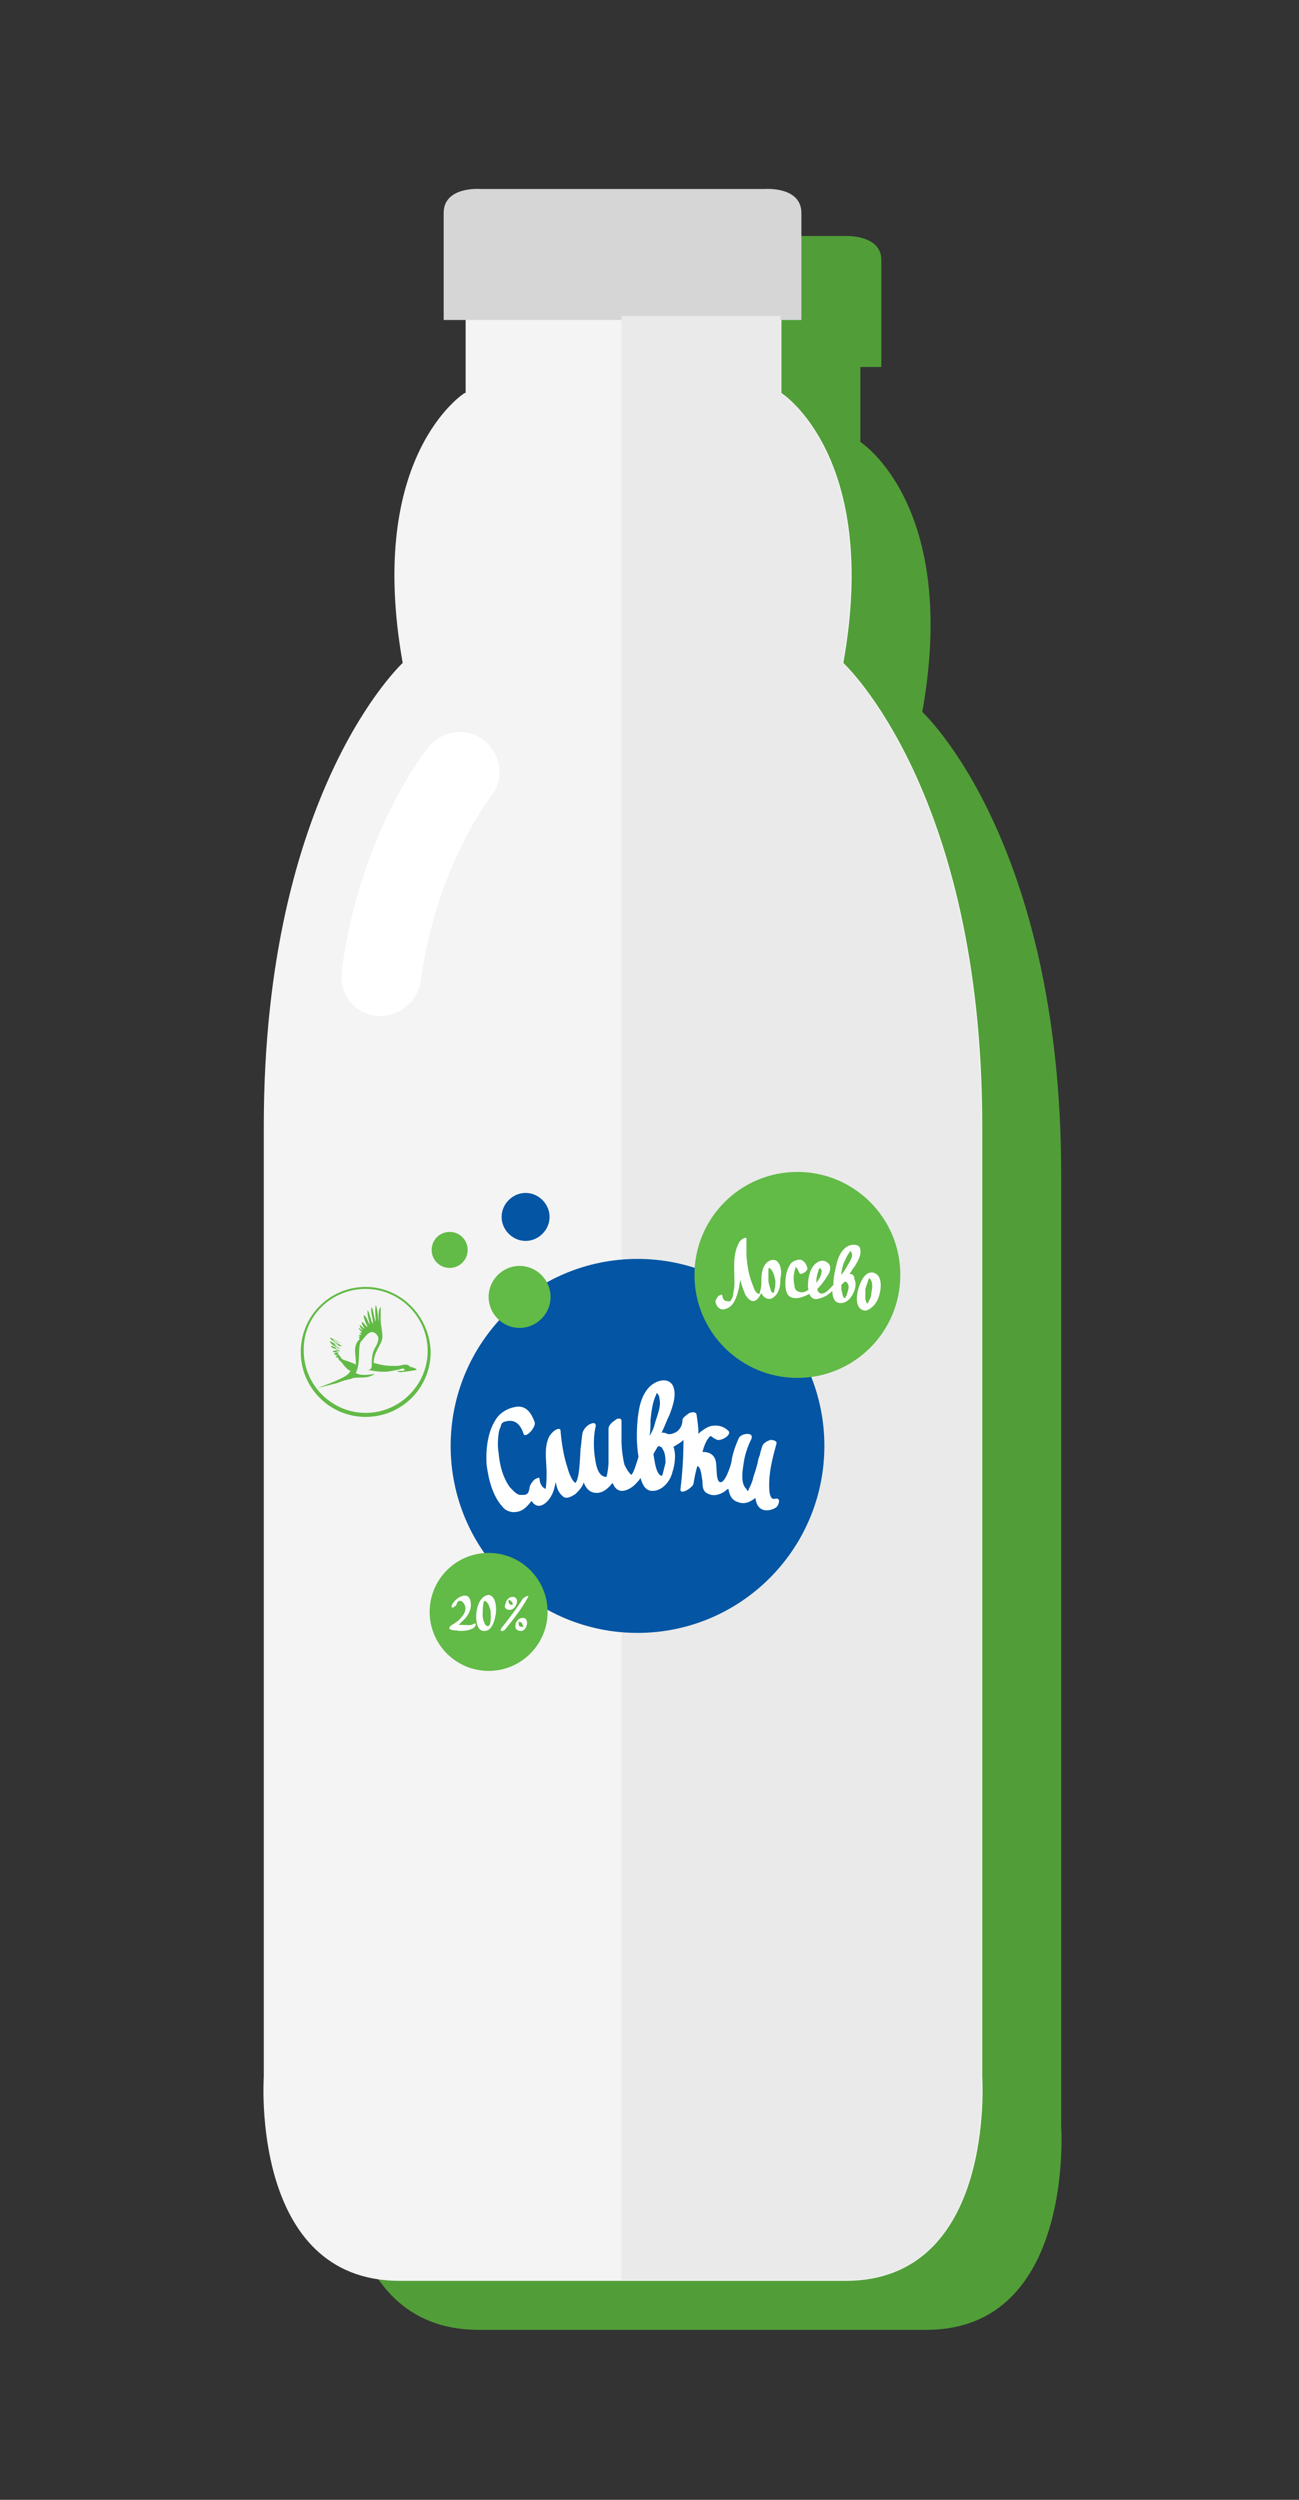 <svg id="Layer_1" xmlns="http://www.w3.org/2000/svg" viewBox="0 0 130 250"><rect x="0" y="0" width="130" height="250" fill="#333333" stroke="none"/><style>.st0{fill:#519E38;} .st1{fill:#F4F4F4;} .st2{fill:#D6D6D6;} .st3{fill:#EAEAEA;} .st4{fill:#FFFFFF;} .st5{fill:#0455A4;} .st6{fill:#62BA47;} .st7{fill-rule:evenodd;clip-rule:evenodd;fill:#0455A4;} .st8{fill-rule:evenodd;clip-rule:evenodd;fill:#62BA47;} .st9{fill:#62BA46;}</style><path class="st0" d="M106.2 212.6v-95.1c0-33.5-13.9-46.3-13.9-46.3 3.7-20.7-6.2-27-6.2-27v-7.5h2.1V26c0-2.6-3.7-2.4-3.7-2.4H56s-3.7-.3-3.7 2.4v10.7h2.2v7.5h-.1s-9.9 6.2-6.2 27c0 0-13.9 12.8-13.9 46.3v95.1S32.9 233 47.9 233H92.7c14.9 0 13.5-20.4 13.5-20.4z"/><path class="st1" d="M98.3 207.7v-95.1c0-33.5-13.9-46.3-13.9-46.3 3.7-20.7-6.2-27-6.2-27v-7.7H46.6v7.7h-.1s-9.9 6.2-6.2 27c0 0-13.9 12.8-13.9 46.3v95.1S25 228.1 40 228.1h44.5c15.2.1 13.8-20.4 13.8-20.4z"/><path class="st2" d="M76.5 18.9H48.1s-3.7-.3-3.7 2.4V32h35.8V21.3c0-2.7-3.7-2.4-3.7-2.4z"/><path class="st3" d="M98.2 207.7v-95.1c0-33.5-13.9-46.3-13.9-46.3 3.7-20.7-6.2-27-6.2-27v-7.7H62.2V228h22.3c15.1.2 13.7-20.3 13.7-20.3z"/><path class="st4" d="M38.1 101.6h-.5c-2.2-.3-3.7-2.3-3.4-4.5C36 83.4 42.6 75 42.9 74.7c1.4-1.7 3.9-2 5.6-.6 1.7 1.4 2 3.9.6 5.6-.1.1-5.5 7.1-7 18.5-.4 2-2.1 3.4-4 3.4z"/><circle class="st5" cx="63.8" cy="144.6" r="18.7"/><circle class="st6" cx="48.9" cy="161.2" r="5.9"/><path class="st7" d="M55 121.7c0 1.3-1.1 2.4-2.4 2.4-1.3 0-2.4-1.1-2.4-2.4 0-1.3 1.1-2.4 2.4-2.4 1.3 0 2.4 1.1 2.4 2.4z"/><path class="st8" d="M55.1 129.7c0 1.7-1.4 3.1-3.1 3.1s-3.1-1.4-3.1-3.1c0-1.7 1.4-3.1 3.1-3.1s3.1 1.4 3.1 3.1zM46.8 125c0 1-.8 1.8-1.8 1.8s-1.8-.8-1.8-1.8.8-1.8 1.8-1.8 1.8.8 1.8 1.8z"/><circle class="st6" cx="79.8" cy="127.5" r="10.3"/><path class="st4" d="M77.3 126c-.8.1-1.1 1.1-1.1 1.8v.3c0 .3 0 .6-.1.9 0 .1-.1.4-.1.4-.3 0-.5-.4-.6-.7-.2-.5-.4-1.1-.5-1.6-.1-.6-.2-1.2-.2-1.8v-.8-.3-.2c.1-.5-.6 0-.7.2-.7 1.2-.5 2.6-.5 3.9 0 .4 0 .7-.1 1.1 0 .2-.1.7-.3.9-.1.1-.4 0-.5 0-.2-.1-.3-.3-.3-.5s-.2-.1-.4 0c-.1.1-.3.4-.3.6.1.5.5.9 1 .7.8-.2 1.1-1.1 1.3-1.9.1-.3.1-.7.2-1 .1.5.3 1 .5 1.5.2.3.5.7.9.6.3-.1.5-.4.7-.8.1.3.4.6.8.6s.8-.5.9-.8c.2-.4.2-.9.2-1.3.2-.6 0-1.9-.8-1.8zm.2 3c0 .1 0 .2-.1.3-.2 0-.3-.3-.3-.4-.1-.3-.2-.6-.2-.9v-1c0-.1 0-.2.1-.2.4.3.5.8.6 1.3 0 .3 0 .6-.1.9zM87.5 127.3c-.9-.3-1.4.9-1.6 1.6-.2.7-.3 1.8.4 2.1.4.2.8-.1 1.1-.4.3-.3.5-.7.6-1.1.2-.7.3-1.9-.5-2.2zm-.6 2.9c0 .1-.1.1-.1.2-.1-.1-.2-.4-.2-.5v-1l.3-.9c0-.1.1-.1.1-.2.4.4.3 1 .2 1.5 0 .3-.1.6-.3.9zM85 127.4c.2-.2.3-.5.5-.7.3-.5.7-1.1.6-1.7 0-.6-.8-.6-1.2-.4-.6.3-.9.9-1.1 1.5-.2.8-.4 1.6-.4 2.4-.3.3-.9 1.1-1.4.8-.1-.1-.2-.2-.2-.4.4-.4.7-.8 1-1.3.3-.4.5-1.1-.1-1.4-.4-.3-1 0-1.3.4-.3.4-.4.8-.5 1.3 0 .2-.1.7 0 1.1-.3.2-.6.3-.9.2-.4-.1-.5-.4-.5-.7-.1-.4-.1-.9 0-1.3 0-.1.1-.3.1-.4v-.1c.2.1.3.4.4.6.1.3.9-.2.8-.5-.1-.3-.2-.6-.6-.8-.3-.1-.8.1-1 .3-.5.6-.6 1.4-.6 2.1 0 .5.1 1.1.5 1.3.6.3 1.3 0 1.9-.3.1.3.4.6.8.5.6-.1 1.1-.4 1.5-.8 0 .4.1.9.4 1.1.5.3 1.1 0 1.4-.4.4-.5.7-1.3.4-1.9 0-.4-.2-.5-.5-.5zm-3.1-.3c0-.1.1-.2.1-.3.2.1.3.3.2.5 0 .3-.3.7-.5 1v-.2c0-.4.1-.7.2-1zm3-1.7c.1-.1.1-.2.2-.3.4.4 0 1-.2 1.3-.2.4-.4.7-.7 1.1 0-.4.1-.7.2-1.1.2-.4.3-.7.5-1zm-.2 4.2s-.1.1-.1.2h-.1c-.2-.1-.2-.6-.3-.8v-.5l.3-.3c.2-.1.3.1.4.3.1.3-.1.8-.2 1.1z"/><g><path class="st4" d="M77.5 149.9c-.7.1-.5-1.8-.5-2.1.1-1.2.4-2.3.7-3.4.1-.3-.3-.4-.6-.4-.3.1-.7.3-.8.6-.1.2-.1.4-.2.6 0 .2-.1.4-.2.7-.1.6-.3 1.2-.5 1.8-.1.5-.3.9-.5 1.3v.1c-.1 0-.2-.1-.2-.2-.6-.5-.4-1.8-.3-2.4.1-.9.4-1.8.8-2.6.1-.3 0-.5-.4-.5s-.8.2-.9.5c-.3.7-.6 1.5-.7 2.3-.1.5-.7 2.3-1.2 2-.4-.3-.2-1.5-.4-2.2-.2-.6-.7-.8-1.3-.8.3-1.1.6-1.4.8-1.6.2.1.4.3.5.3.4.4 1.7-.4 1.3-.8-.5-.5-1.1-.6-1.7-.5-.4.1-.7.3-1.1.6l-.2.2c0-.7-.1-1.3-.2-2-.1-.2-.4-.2-.7-.1-.3.2-.7.5-.7.7 0 .5-.2.9-.6 1.2-.2.1-.6.3-.9.2 0 0-.4-.2-.6-.1.3-.6.5-1.2.8-1.8.3-.8.8-2.1.3-3-.6-.9-1.9-.3-2.4.3-.8.9-1 2.2-1.1 3.3-.1 1.2-.1 2.4.1 3.6-.2.6-.4 1.4-.7 1.8-.3-.2-.6-.8-.7-1-.2-.8-.3-1.7-.3-2.5v-1-.9c0-.3-.4-.3-.6-.1-.3.2-.7.5-.7.9v3.3c0 .5-.1 1.1-.2 1.5-1 0-1.1-1.6-1.2-2.2-.1-.9-.1-1.9.1-2.8.1-.3-.1-.5-.5-.3-.3.1-.7.5-.8.9-.1.5-.1 1-.2 1.6-.1 2.1-.2 3-.5 3.4-.2-.1-.3-.3-.3-.3-.2-.3-.4-.8-.5-1.2-.4-1.2-.6-2.5-.7-3.7 0-.1 0-.1-.1-.2h-.1c-.3 0-.7.4-.9.7-.6 1.1-.3 2.5-.3 3.6 0 .6 0 1.2-.1 1.7-.5-.2-.6-.8-.6-1 0-.2-.2-.1-.4 0s-.3.3-.4.4c-.1.2-.2.3-.2.5-.1.4-.1.6-.5.7H52c-.4-.1-.7-.5-1-.8-.7-1-1-2.2-1.1-3.4-.1-.6-.1-1.2 0-1.9 0-.2.1-.5.2-.7 0-.1.1-.3.1-.3s0-.1.1-.1l.1-.1c.1 0 .3-.1.5-.1.9-.1 1.3.7 1.5 1.3.2.5 1.3-.7 1.1-1.2-.3-.8-.8-1.7-1.9-1.5-.7.1-1.4.5-1.8 1-1 1.3-1.2 3.2-1.1 4.8.2 1.5.6 3.1 1.6 4.2.3.4.9.6 1.4.5.7-.1 1.1-.6 1.5-1.1.3.5.8.7 1.4.2.6-.5.9-1.3 1-2.1 0 .1.1.3.1.4.1.4.3.8.7 1.1.4.3 1.2-.3 1.2-.3l.2-.2c.3-.3.5-.6.6-.9v-.1c.2.6.6 1.1 1.3 1.1.7 0 1.2-.5 1.6-1 .1.2.2.4.3.5.6.7 1.7 0 2.1-.5.1-.1.3-.3.4-.5.2.7.5 1.3 1.2 1.3 1 0 1.8-1 2-1.9.2-.6.4-1.7.1-2.5.1-.1.2-.1.3-.2.2-.1.5-.3.7-.5 0 1.7-.1 3.3-.3 4.9-.1.7 1.2-.1 1.3-.5.1-.6.2-1.2.4-1.8.4.2.4 1.1.5 1.5 0 .5 0 1.1.6 1.3.6.3 1.3 0 1.7-.3.1-.1.2-.2.3-.2.1.6.3 1.1.9 1.3.7.3 1.3 0 1.8-.4.1.9.6 1.4 1.5 1.2.3-.1.7-.2.8-.6.2-.5-.1-.6-.4-.5zM65.1 142c.1-.9.2-1.8.6-2.6v-.1c.2.1.3.4.3.6.2.8-.3 1.8-.5 2.6-.1.4-.3.8-.5 1.1.1-.5.1-1 .1-1.6zm1.2 5.5c-.1.1-.1.1 0 0l-.1.1c-.6-.2-.7-1.7-.8-2.1v-.1c.1-.2.3-.5.4-.7.1-.1.2-.1.3 0 .1 0 .2.1.2.2.3.4.3 1 .3 1.4l-.3 1.2z"/></g><g><path class="st4" d="M48.9 159.5c-.8.1-1.1 1-1.2 1.6-.1.5-.1 2 .7 2 .8.1 1.1-1 1.2-1.6.1-.5.1-1.9-.7-2zm0 3.1c-.4.2-.6-.8-.6-1 0-.2 0-1.5.2-1.5.4.1.5.7.6 1 0 .2.1 1.4-.2 1.5z"/><path class="st4" d="M47.4 162.4c-.3.2-.7.1-1.1.1h-.4l.1-.1.6-.6c.4-.5.6-1 .5-1.6-.2-1.3-1.7-.3-1.9.4-.1.4.5 0 .5-.2.2-.6.7-.2.8.1.2.4 0 .9-.3 1.2-.2.3-.5.5-.8.7-.2.1-.3.2-.4.3 0 .1-.1.2 0 .2.2.2.7.1.9.2.5 0 .9 0 1.3-.2.4-.1.6-.7.2-.5zM52.3 159.9c-.6 1-1.4 2-2.1 2.9-.3.4.2.4.4.1.8-1 1.6-2 2.2-3.1.3-.4-.3-.1-.5.1zM51 161c.7 0 1.1-1.3.3-1.3-.4 0-.7.4-.7.7-.2.3 0 .6.4.6zm.2-.4zm-.3-.6zm0 0s.1 0 0 0c.2 0 .3.2.4.3v.2h-.1c-.2 0-.3-.2-.3-.3v-.2zM52.3 161.8c-.4 0-.7.4-.7.7-.1.3.1.6.5.6.6.1 1-1.3.2-1.3zm-.3.4zm.3.6zm0-.1c-.3 0-.4-.1-.4-.3v-.2h.1c.2 0 .3.2.3.3.1.1.1.2 0 .2z"/></g><g><path class="st9" d="M41.1 136.7c-.1 0-.2-.2-.3-.2-.4-.1-.7.1-1.1.1-.9 0-1.2 0-2.3-.3 0-.9.5-1.5.8-2.2.2-.6-.1-1.4-.1-2.1v-1.3c-.3.3-.2 1.1-.2 1.5-.1-.5-.1-1.3-.3-1.7-.1.5 0 1.3 0 1.7-.2-.5-.2-1.1-.4-1.5-.2.5.2 1.2.1 1.7-.2-.4-.3-1-.5-1.4-.1.6.2 1.1.2 1.5-.2-.4-.3-.8-.6-1 0 .4.2.8.4 1.2-.3-.1-.3-.4-.6-.5 0 .3.2.5.3.7-.2-.1-.3-.3-.5-.4 0 .3.2.3.3.6-.1-.1-.2-.2-.4-.3 0 .2.3.3.3.5 0 0-.2-.1-.2 0 0 0 .2.1.1.2h-.2c0 .1.2.1.1.2-.1 0-.1-.1-.1 0s.1.1.1.2c-.8.8-.3 1.7-.4 2.6 0-.1-.6-.3-1.2-.5-.3-.1-.3-.4-.6-.6 0-.1.1 0 .1-.1-.1 0-.2-.1-.2-.2.1 0 .3.1.3 0-.1-.1-.5-.2-.4-.3.2 0 .4.1.5.1-.2-.1-.6-.3-.6-.5.2.1.5.3.7.2-.3-.2-.8-.4-.9-.7.2.1.5.4.8.4-.4-.1-.7-.5-1.1-.5.2.3.7.5.9.8-.3-.2-.6-.3-.9-.5.1.4.5.5.8.7-.3 0-.4-.2-.7-.2.1.3.5.2.7.5-.1-.1-.3 0-.5 0 0 .2.3.1.5.2-.2 0-.3 0-.4.1.1.1.3.1.4.2-.1 0-.2 0-.2.1s.2 0 .3.1c-.1 0-.1.1-.1.1h.2s-.1 0-.1.1c.4.2.6.9 1.2 1.1-.3.2.3.4-3.3 1.7.1 0 1.6-.4 2-.5.4-.2.9-.3 1.3-.4.1 0 .2-.1.3-.1.8-.1 1.4.1 2.1-.4-.6.1-1.5.2-1.9-.1.5-.8.2-2.7.5-3.1.4-.4 1-1.6 1.7-.6.1.2.1.4-.1.9-.3.5-.5.8-.5 2 0 .2 0 .5-.4.5 1.6.3 2 .2 2.9 0 .3 0 .7-.3.8 0 0 .1-.3.1-.6.1-.4 0 .2.2.4.1.1 0 .9-.1 1.4-.2-.1-.2-.3-.2-.6-.3z"/><path class="st9" d="M36.6 128.7c-3.6 0-6.5 2.9-6.5 6.5s2.9 6.5 6.5 6.5 6.5-2.9 6.5-6.5c-.1-3.6-3-6.5-6.5-6.5m0 .2c3.4 0 6.2 2.8 6.2 6.2 0 3.4-2.8 6.2-6.2 6.2-3.4 0-6.2-2.8-6.2-6.2-.1-3.4 2.7-6.2 6.2-6.2"/></g></svg>